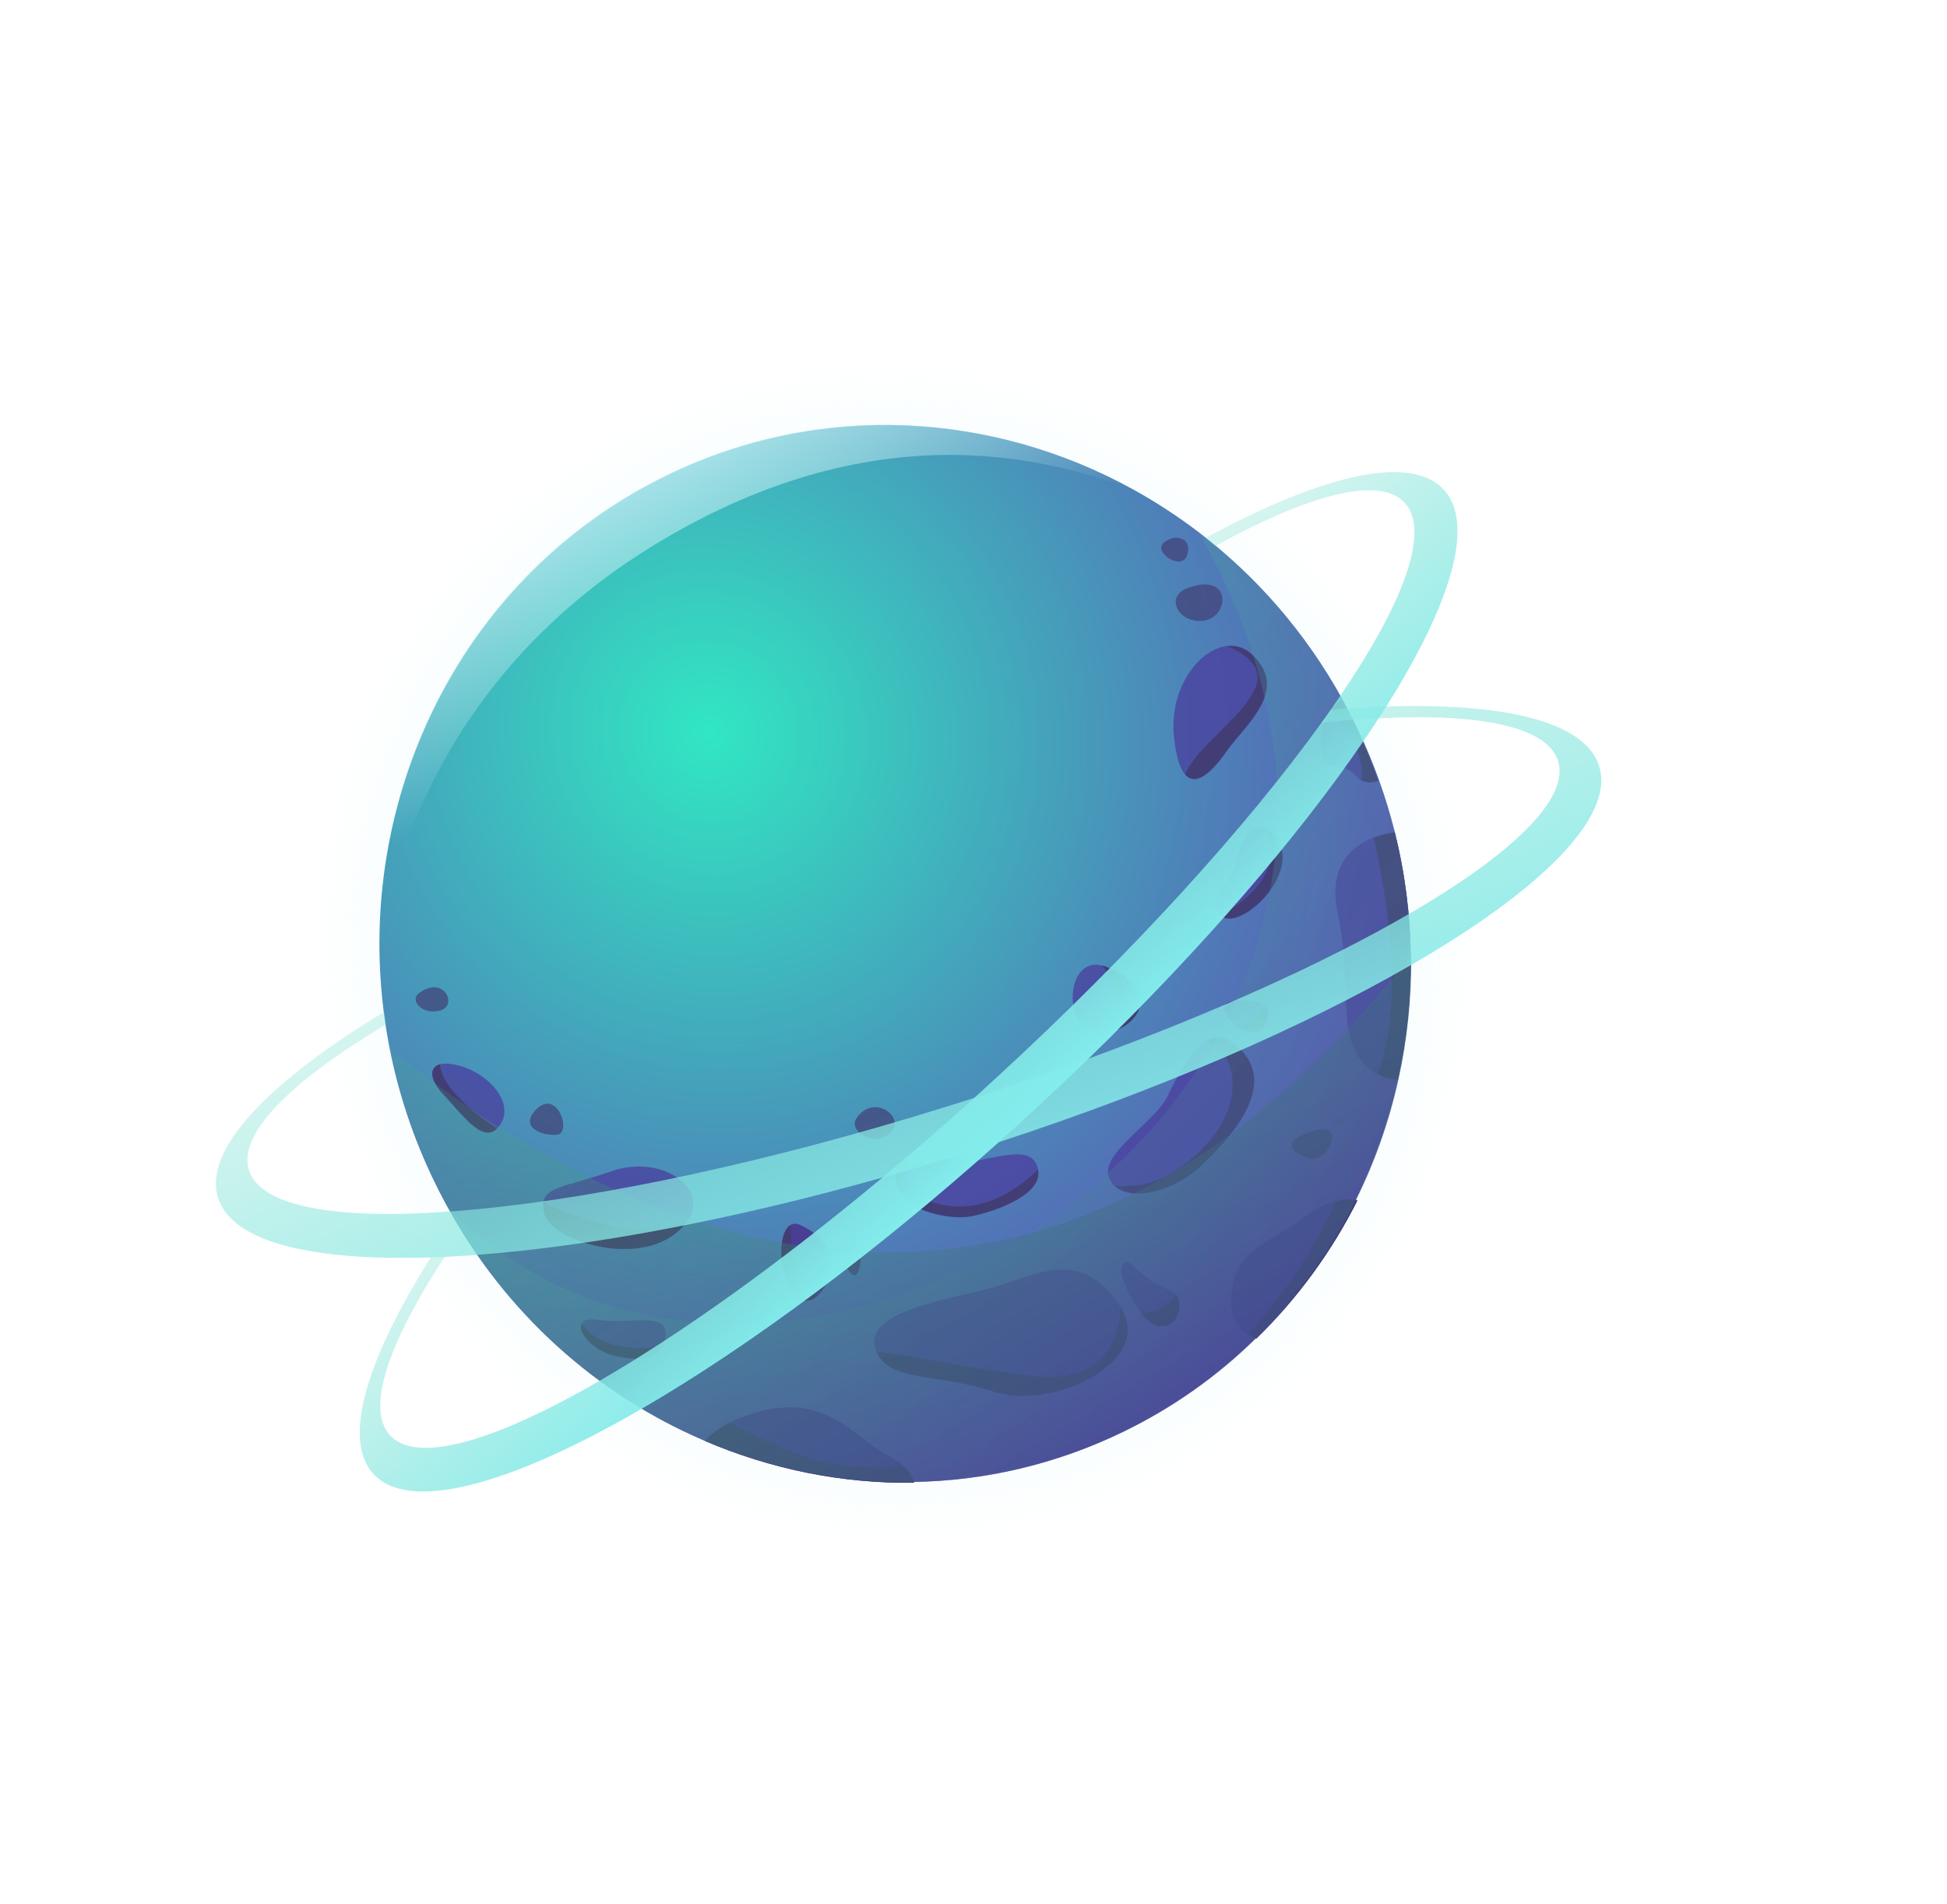 <svg width="593" height="580" viewBox="0 0 593 580" fill="none" xmlns="http://www.w3.org/2000/svg">
<path style="mix-blend-mode:hard-light" d="M452.471 199.835C476.006 162.408 484.833 133.369 473.657 120.681C461.719 107.091 429.15 114.741 386.087 138.143C386.325 138.32 386.542 138.506 386.758 138.693C330.852 94.265 254.873 83.866 189.573 115.457C115.182 151.445 74.956 231.968 85.676 312.986C85.607 312.516 85.527 312.025 85.479 311.545C-1.575 364.335 3.193 404.892 102.613 401.699C79.077 439.126 70.251 468.166 81.426 480.853C94.374 495.597 131.574 485.336 180.126 457.132C210.623 475.255 244.949 484.266 279.075 483.731C304.932 483.329 331.006 477.444 355.734 465.481C421.034 433.891 460.928 367.357 461.331 294.866C464.078 292.875 539.827 251.593 530.462 221.765C525.378 205.547 496.232 198.427 452.461 199.814L452.471 199.835ZM389.701 141.058C424.683 121.803 450.296 115.161 459.277 125.386C473.924 142.037 436.969 193.427 435.537 196.027C423.194 174.076 407.212 155.369 388.782 140.31C389.081 140.562 389.392 140.783 389.691 141.036L389.701 141.058ZM86.109 316.167C85.841 314.469 88.754 341.83 103.267 372.4C105.537 377.183 107.647 381.143 109.749 384.868C21.66 391.19 9.401 362.072 86.12 316.136L86.109 316.167ZM87.535 466.771C78.893 456.938 87.068 433.114 107.694 401.492C114.032 401.181 118.293 400.868 119.707 400.767C132.296 418.917 147.554 434.371 164.621 446.884C162.62 447.799 103.037 484.359 87.556 466.761L87.535 466.771ZM515.383 219.92C522.333 242.069 462.614 274.668 460.546 276.145C458.511 253.605 452.759 232.36 443.992 212.759C445.599 210.365 447.227 208.015 449.707 204.166C487.063 202.334 511.446 207.36 515.383 219.92Z" fill="url(#paint0_radial_333_1033)"/>
<path d="M413.614 222.261C416.029 227.349 418.164 232.493 420.017 237.695C421.861 242.821 423.424 248.004 424.747 253.222C427.878 265.706 429.502 278.309 429.682 290.789C429.891 303.652 428.562 316.411 425.834 328.76C423.052 341.373 418.766 353.574 413.083 365.099C405.375 380.785 395.089 395.2 382.479 407.583C370.864 419.035 357.224 428.763 341.814 436.218C321.232 446.175 299.523 451.057 278.013 451.389C256.046 451.73 234.31 447.319 214.174 438.661C181.93 424.806 153.826 400.065 135.718 366.619C134.303 364.016 132.961 361.351 131.672 358.634C125.572 345.784 121.262 332.545 118.646 319.203C116.682 309.23 115.694 299.209 115.568 289.275C114.931 229.216 147.284 171.834 203.441 144.666C250.005 122.138 302.399 125.503 345.13 149.079C352.012 152.881 358.662 157.22 364.996 162.03C382.48 175.364 397.578 192.531 408.88 213.044C410.531 216.037 412.109 219.091 413.593 222.217L413.614 222.261Z" fill="url(#paint1_radial_333_1033)"/>
<path d="M248.707 394.938C248.54 395.072 248.373 395.206 248.206 395.34C243.631 398.614 239.56 392.147 238.35 385.33C237.43 380.097 238.218 374.41 240.867 373.075C241.681 372.682 242.647 372.665 243.797 373.197C257.699 379.684 253.14 391.202 248.686 394.948L248.707 394.938Z" fill="#423E75"/>
<path d="M278.476 451.62C256.513 451.965 234.784 447.56 214.654 438.911C216.56 436.823 219.025 434.941 222.164 433.343C223.06 432.91 223.998 432.456 224.988 432.056C250.681 421.746 259.237 437.611 269.939 442.979C272.36 444.192 274.107 445.44 275.386 446.676C277.304 448.504 278.154 450.239 278.476 451.62Z" fill="#4A3E9E"/>
<g opacity="0.75">
<path d="M302.549 423.89C285.566 418.288 270.662 420.931 266.974 411.774C266.742 411.174 266.551 410.555 266.403 409.862C264.046 398.432 293.198 395.279 304.545 391.503C318.62 386.836 330.236 381.245 341.188 397.969C352.139 414.694 320.628 429.861 302.549 423.89Z" fill="#4A3E9E"/>
<path d="M365.642 355.289C357.501 362.925 344.884 366.125 339.591 361.371C338.922 360.77 338.37 360.034 337.964 359.175C334.33 351.487 351.586 342.232 355.553 333.944C359.414 325.865 363.266 319.555 367.4 317.091C370.939 314.992 374.676 315.75 378.785 320.652C388.151 331.855 374.81 346.685 365.642 355.289Z" fill="#4A3E9E"/>
<path d="M373.649 228.786C369.818 234.328 364.575 240.021 361.013 236.004C359.494 234.306 358.282 230.875 357.612 224.964C355.86 209.723 365.127 197.814 373.667 196.767C376.275 196.436 378.821 197.112 380.951 199.018C393.215 209.912 379.09 220.911 373.649 228.786Z" fill="#4A3E9E"/>
<path d="M209.592 371.536C209.592 371.536 209.507 371.682 209.465 371.755C198.103 387.901 167.723 378.218 165.758 369.727C165.44 368.298 165.338 367.161 165.494 366.19C166.259 361.419 173.014 361.357 186.112 356.792C201.741 351.352 215.957 362.093 209.602 371.557L209.592 371.536Z" fill="#4A3E9E"/>
<path d="M152.57 342.223C152.18 342.861 151.761 343.38 151.322 343.803C146.823 348.085 140.919 339.654 135.316 333.698C130.133 328.2 131.116 324.975 134.017 324.187C134.558 324.033 135.171 323.976 135.814 323.984C146.135 324.282 157.168 334.744 152.57 342.223Z" fill="#4A3E9E"/>
<path d="M413.384 365.514C405.632 381.122 395.311 395.465 382.679 407.786C381.77 407.434 380.872 406.997 380.048 406.445C376.752 404.345 374.354 400.627 375.036 394.163C376.553 379.555 386.296 379.263 396.747 371.152C400.638 368.12 404.027 366.515 406.939 365.798C409.509 365.115 411.655 365.161 413.404 365.504L413.384 365.514Z" fill="#4A3E9E"/>
<path d="M424.772 253.451C431.087 278.764 431.183 304.609 425.773 328.921C423.688 328.838 421.607 328.331 419.593 327.209C419.531 327.186 419.459 327.141 419.418 327.108C405.448 319.086 412.614 301.951 407.438 278.128C404.301 263.701 411.842 257.636 418.274 255.123C420.855 254.092 423.287 253.663 424.751 253.461L424.772 253.451Z" fill="#4A3E9E"/>
<path d="M413.417 222.337C415.824 227.429 417.95 232.576 419.797 237.778C418.132 238.368 416.295 238.59 414.58 237.667C413.991 237.341 413.425 236.899 412.869 236.266C408.368 231.07 403.628 236.185 402.623 229.624C401.637 223.213 403.466 218.917 405.499 216.243C406.652 214.735 407.884 213.718 408.719 213.158C410.365 216.152 411.938 219.209 413.417 222.337Z" fill="#4A3E9E"/>
<path d="M316.135 356.114C316.135 356.114 316.155 356.157 316.165 356.179C318.006 364.622 299.845 370.069 294.538 370.7C288.742 371.381 273.342 368.858 272.801 359.157C272.609 355.718 273.884 353.866 276.03 352.991C281.428 350.709 292.27 354.583 297.624 353.508C307.708 351.5 314.647 349.609 316.156 356.104L316.135 356.114Z" fill="#4A3E9E"/>
<path d="M202.727 406.789C202.641 408.07 202.361 409.156 201.874 410.076C199.568 414.511 192.988 414.617 186.16 412.679C180.479 411.059 175.997 405.853 177.05 403.315C177.507 402.171 179.09 401.567 182.147 402.022C192.04 403.567 203.217 399.216 202.737 406.81L202.727 406.789Z" fill="#4A3E9E"/>
<path d="M385.39 311.675C383.777 315.41 379.54 314.676 376.55 312.575C375.52 311.857 374.656 311.004 374.073 310.096C371.783 306.55 372.248 304.556 378.981 304.775C381.864 304.866 383.864 305.251 385.018 306.069C386.502 307.098 386.62 308.864 385.411 311.665L385.39 311.675Z" fill="#4A3E9E"/>
<path d="M372.2 279.189L371.922 278.98C366.341 274.645 374.797 269.466 376.078 263.675C377.197 258.622 380.733 250.453 385.396 252.195C386.14 252.47 386.934 253.012 387.724 253.872C397.931 264.691 378.341 283.571 372.2 279.189Z" fill="#4A3E9E"/>
<path d="M355.135 403.819C353.513 404.229 350.754 404.127 347.49 399.874C347.193 399.461 346.844 398.994 346.527 398.485C342.859 392.89 339.617 386.032 342.929 384.438C344.596 383.636 347.43 389.632 356.066 392.861C356.997 393.207 357.698 393.77 358.2 394.455C360.385 397.454 358.836 402.885 355.135 403.819Z" fill="#4A3E9E"/>
<path d="M338.843 314.164C337.293 314.62 335.652 314.776 334.045 314.625C323.647 313.526 324.416 291.276 335.649 294.087C336.001 294.182 336.332 294.286 336.704 294.424C353.457 300.629 347.573 311.68 338.843 314.164Z" fill="#4A3E9E"/>
<path d="M248.687 394.927C247.26 394.289 245.806 393.321 244.511 391.826C240.914 387.679 240.813 377.136 240.908 373.065C241.72 372.674 242.685 372.66 243.832 373.194C257.701 379.706 253.136 391.197 248.687 394.927Z" fill="#4A3E9E"/>
</g>
<g opacity="0.7">
<path d="M257.397 380.351C255.73 381.153 258.159 388.4 260.213 388.471C262.287 388.531 264.024 377.162 257.397 380.351Z" fill="#423E75"/>
<path d="M361.791 179.074C354.252 181.806 359.364 190.403 366.943 188.999C374.521 187.594 375.162 174.221 361.791 179.074Z" fill="#423E75"/>
<path d="M395.962 346.072C391.499 348.22 393.426 351.484 399.19 352.901C404.954 354.319 411.727 338.483 395.962 346.072Z" fill="#423E75"/>
<path d="M162.972 338.284C158.515 343.258 164.539 345.933 169.502 345.658C174.465 345.384 169.63 330.877 162.972 338.284Z" fill="#423E75"/>
<path d="M127.614 302.531C124.582 304.835 128.772 309.312 134.162 307.773C139.552 306.234 135.1 296.816 127.614 302.531Z" fill="#423E75"/>
<path d="M354.587 165.149C350.845 168.007 359.866 174.152 361.563 169.134C363.261 164.117 358.329 162.291 354.587 165.149Z" fill="#423E75"/>
<path d="M260.872 340.587C258.177 344.471 266.148 349.583 271.141 345.094C276.135 340.605 266.314 332.714 260.872 340.587Z" fill="#423E75"/>
</g>
<path d="M358.246 394.481C360.424 397.463 358.862 402.878 355.159 403.818C353.536 404.23 350.778 404.135 347.524 399.905C352.823 400.121 356.172 397.35 358.246 394.481Z" fill="#423E75"/>
<path d="M135.336 333.651C130.182 328.134 131.16 324.922 134.048 324.153C134.211 331.309 145.758 340.062 151.279 343.819C146.801 348.066 140.93 339.617 135.357 333.641L135.336 333.651Z" fill="#423E75"/>
<path d="M201.831 410.085C199.515 414.497 192.949 414.583 186.142 412.632C180.479 411.001 176.025 405.802 177.084 403.276C183.341 411.5 195.149 411.119 201.831 410.085Z" fill="#423E75"/>
<path d="M209.551 371.585C209.551 371.585 209.466 371.73 209.423 371.803C198.015 387.844 167.739 378.147 165.813 369.694C165.503 368.271 165.405 367.14 165.565 366.174C169.385 368.278 175.066 370.595 183.473 372.738C196.543 376.06 204.761 374.104 209.561 371.606L209.551 371.585Z" fill="#423E75"/>
<path d="M272.821 359.124C272.645 355.704 273.926 353.864 276.072 352.998C275.015 358.523 276.502 364.248 285.474 366.612C299.499 370.281 310.771 361.559 316.111 356.241C317.91 364.641 299.762 370.025 294.462 370.643C288.675 371.311 273.317 368.774 272.821 359.124Z" fill="#423E75"/>
<path d="M341.216 398.119C352.045 414.716 320.517 429.749 302.514 423.817C285.602 418.251 270.717 420.866 267.091 411.78C277.248 412.801 295.085 416.857 314.536 419.127C342.468 422.384 341.237 398.109 341.237 398.109L341.216 398.119Z" fill="#423E75"/>
<path d="M338.832 314.13C345.343 308.812 339.449 299.077 335.676 294.076C336.027 294.172 336.356 294.278 336.727 294.418C353.414 300.695 347.536 311.694 338.832 314.13Z" fill="#423E75"/>
<path d="M378.832 320.794C388.129 331.956 374.75 346.683 365.564 355.224C357.406 362.803 344.8 365.962 339.538 361.223C342.849 361.424 347.323 361.278 351.497 359.838C359.364 357.133 375.183 345.43 375.391 330.756C375.528 322.291 371.17 318.717 367.486 317.229C371.027 315.148 374.753 315.909 378.832 320.794Z" fill="#423E75"/>
<path d="M385.043 306.152C386.518 307.173 386.625 308.925 385.402 311.703C383.771 315.407 379.548 314.677 376.578 312.592C381.537 312.605 383.966 308.86 385.074 306.163L385.043 306.152Z" fill="#423E75"/>
<path d="M387.738 253.96C397.881 264.754 378.26 283.499 372.149 279.122L371.873 278.913C389.327 268.597 388.412 258.385 385.4 252.295C386.142 252.57 386.932 253.112 387.717 253.97L387.738 253.96Z" fill="#423E75"/>
<path d="M373.6 228.741C369.758 234.249 364.507 239.904 360.967 235.894C364.456 227.299 377.891 218.976 382.109 210.085C385.474 202.966 378.716 198.837 373.762 196.867C376.365 196.545 378.903 197.225 381.021 199.129C393.219 210.013 379.087 220.926 373.631 228.753L373.6 228.741Z" fill="#423E75"/>
<path d="M275.265 446.736C277.165 448.557 278.001 450.282 278.313 451.653C256.42 451.921 234.79 447.476 214.783 438.824C216.697 436.758 219.166 434.898 222.305 433.323C227.442 436.222 234.312 439.499 243.508 443.11C252.23 446.527 263.265 447.478 275.265 446.736Z" fill="#423E75"/>
<path d="M407.004 365.963C409.572 365.287 411.714 365.336 413.458 365.68C405.648 381.185 395.279 395.428 382.613 407.659C381.707 407.307 380.814 406.871 379.994 406.321C393.038 393.101 402.584 375.201 407.004 365.963Z" fill="#423E75"/>
<path d="M424.821 253.561C431.073 278.836 431.13 304.61 425.705 328.829C423.628 328.737 421.556 328.221 419.552 327.092C428.752 303.712 420.897 265.879 418.367 255.187C420.94 254.172 423.362 253.756 424.821 253.561Z" fill="#423E75"/>
<path d="M413.385 222.351C415.784 227.452 417.906 232.606 419.751 237.812C418.11 238.383 416.296 238.585 414.599 237.648C416.172 230.416 409.313 220.798 405.54 216.193C406.672 214.701 407.885 213.7 408.706 213.149C410.344 216.153 411.911 219.216 413.385 222.351Z" fill="#423E75"/>
<path style="mix-blend-mode:multiply" opacity="0.35" d="M413.713 222.389C416.127 227.474 418.26 232.615 420.112 237.812C421.954 242.935 423.515 248.114 424.837 253.33C431.183 278.634 431.303 304.486 425.908 328.821C423.124 341.427 418.837 353.621 413.153 365.14C405.444 380.819 395.157 395.227 382.548 407.605C370.933 419.053 357.295 428.777 341.887 436.231C321.309 446.186 299.604 451.07 278.099 451.406C256.138 451.751 234.409 447.347 214.279 438.699C182.046 424.859 153.954 400.14 135.858 366.717C233.629 471.197 463.478 334.728 365.13 162.227C382.607 175.549 397.697 192.702 408.992 213.201C410.643 216.191 412.22 219.243 413.703 222.367L413.713 222.389Z" fill="url(#paint2_linear_333_1033)"/>
<path style="mix-blend-mode:multiply" opacity="0.55" d="M429.812 290.919C430.017 303.772 428.685 316.52 425.954 328.859C423.17 341.462 418.882 353.654 413.198 365.171C405.488 380.846 395.201 395.251 382.592 407.628C370.978 419.073 357.34 428.796 341.933 436.249C321.355 446.204 299.652 451.088 278.15 451.426C256.19 451.773 234.463 447.372 214.337 438.727C182.107 424.893 154.02 400.182 135.928 366.769C134.514 364.169 133.173 361.507 131.885 358.793C125.791 345.955 121.486 332.729 118.875 319.398C176.49 366.455 309.528 444.457 429.801 290.898L429.812 290.919Z" fill="url(#paint3_linear_333_1033)"/>
<path d="M422.266 215.179C418.405 215.303 414.407 215.52 410.264 215.807C408.655 215.925 407.014 216.032 405.363 216.17C404.449 217.484 403.514 218.807 402.527 220.129C405.799 219.788 408.977 219.519 412.062 219.268C414.762 219.072 417.399 218.905 419.953 218.779C451.017 217.225 471.282 221.367 474.547 231.803C478.136 243.244 460.528 260.182 428.919 278.504C403.984 292.964 370.303 308.274 331.464 322.487C320.263 326.583 308.606 330.582 296.628 334.447C293.985 335.302 291.311 336.147 288.606 336.979C234.405 353.921 183.805 364.631 145.5 368.314C143.879 368.464 142.28 368.604 140.701 368.733C139.497 368.841 138.334 368.928 137.15 369.025C102.299 371.565 79.314 367.576 75.817 356.434C72.369 345.453 88.402 329.462 117.565 312.033C117.368 310.755 117.192 309.467 117.047 308.19C81.54 329.69 61.837 350.309 66.406 364.84C70.621 378.302 94.836 384.179 131.231 383.004C132.622 382.965 134.024 382.894 135.457 382.835C138.686 382.673 142.029 382.482 145.414 382.218C179.705 379.632 222.529 371.704 268.664 358.716C276.716 356.46 284.893 354.037 293.124 351.457C296.849 350.289 300.522 349.12 304.175 347.908C353.689 331.728 397.281 312.682 429.546 294.07C469.341 271.13 491.903 248.813 487.05 233.362C482.835 219.9 458.62 214.024 422.225 215.199L422.266 215.179Z" fill="url(#paint4_linear_333_1033)"/>
<path d="M439.92 149.362C430.002 138.084 402.908 144.446 367.093 163.909C368.114 164.711 369.104 165.501 370.094 166.344C399.196 150.339 420.501 144.794 427.97 153.291C435.553 161.918 427.553 183.501 408.193 211.98C407.279 213.348 406.323 214.735 405.346 216.133C404.433 217.447 403.498 218.772 402.512 220.095C379.847 251.6 344.928 290.222 302.866 328.808C300.774 330.718 298.704 332.619 296.644 334.487C287.243 342.973 277.908 351.058 268.691 358.741C237.296 384.924 207.529 406.168 182.739 420.511C150.47 439.185 126.631 446.141 118.647 437.047C111.456 428.865 118.268 409.099 135.441 382.814C134.008 382.873 132.606 382.943 131.215 382.981C111.637 414.077 104.281 438.205 113.54 448.744C124.301 460.989 155.254 452.444 195.637 429C227.677 410.384 265.668 382.386 304.198 347.914C307.073 345.333 309.97 342.742 312.835 340.087C319.225 334.221 325.438 328.36 331.496 322.496C366.556 288.433 395.498 254.712 415.193 225.859C416.842 223.449 418.429 221.069 419.953 218.719C420.741 217.518 421.498 216.306 422.266 215.115C441.865 184.009 449.199 159.891 439.94 149.352L439.92 149.362Z" fill="url(#paint5_linear_333_1033)"/>
<path style="mix-blend-mode:hard-light" d="M344.783 148.875C323.459 141.641 269.935 122.998 199.543 165.814C135.764 204.639 119.57 262.231 115.306 288.869C114.723 228.979 147.097 171.728 203.224 144.584C249.764 122.077 302.104 125.384 344.773 148.854L344.783 148.875Z" fill="url(#paint6_linear_333_1033)"/>
<defs>
<radialGradient id="paint0_radial_333_1033" cx="0" cy="0" r="1" gradientUnits="userSpaceOnUse" gradientTransform="translate(272.648 290.458) rotate(-25.817) scale(177.6 182.863)">
<stop stop-color="#C7F1F6"/>
<stop offset="1" stop-color="#D3F4F9" stop-opacity="0"/>
</radialGradient>
<radialGradient id="paint1_radial_333_1033" cx="0" cy="0" r="1" gradientUnits="userSpaceOnUse" gradientTransform="translate(216.124 222.917) rotate(-25.817) scale(276.059 284.409)">
<stop stop-color="#31E7C2"/>
<stop offset="1" stop-color="#652FB0"/>
</radialGradient>
<linearGradient id="paint2_linear_333_1033" x1="442.584" y1="461.326" x2="186.911" y2="216.482" gradientUnits="userSpaceOnUse">
<stop stop-color="#4A3E9E"/>
<stop offset="1" stop-color="#4AE09E" stop-opacity="0.5"/>
</linearGradient>
<linearGradient id="paint3_linear_333_1033" x1="362.016" y1="464.621" x2="231.59" y2="247.171" gradientUnits="userSpaceOnUse">
<stop stop-color="#3D3789"/>
<stop offset="1" stop-color="#3DCC5E" stop-opacity="0.2"/>
</linearGradient>
<linearGradient id="paint4_linear_333_1033" x1="310.536" y1="381.483" x2="252.141" y2="240.634" gradientUnits="userSpaceOnUse">
<stop stop-color="#83ECEC"/>
<stop offset="1" stop-color="#8EE2D3" stop-opacity="0.3"/>
</linearGradient>
<linearGradient id="paint5_linear_333_1033" x1="311.971" y1="340.479" x2="245.827" y2="265.842" gradientUnits="userSpaceOnUse">
<stop stop-color="#83ECEC"/>
<stop offset="1" stop-color="#8EE2D3" stop-opacity="0.3"/>
</linearGradient>
<linearGradient id="paint6_linear_333_1033" x1="185.305" y1="125.846" x2="224.697" y2="206.233" gradientUnits="userSpaceOnUse">
<stop stop-color="#C7F1F6"/>
<stop offset="1" stop-color="#D3F4F9" stop-opacity="0"/>
</linearGradient>
</defs>
</svg>
